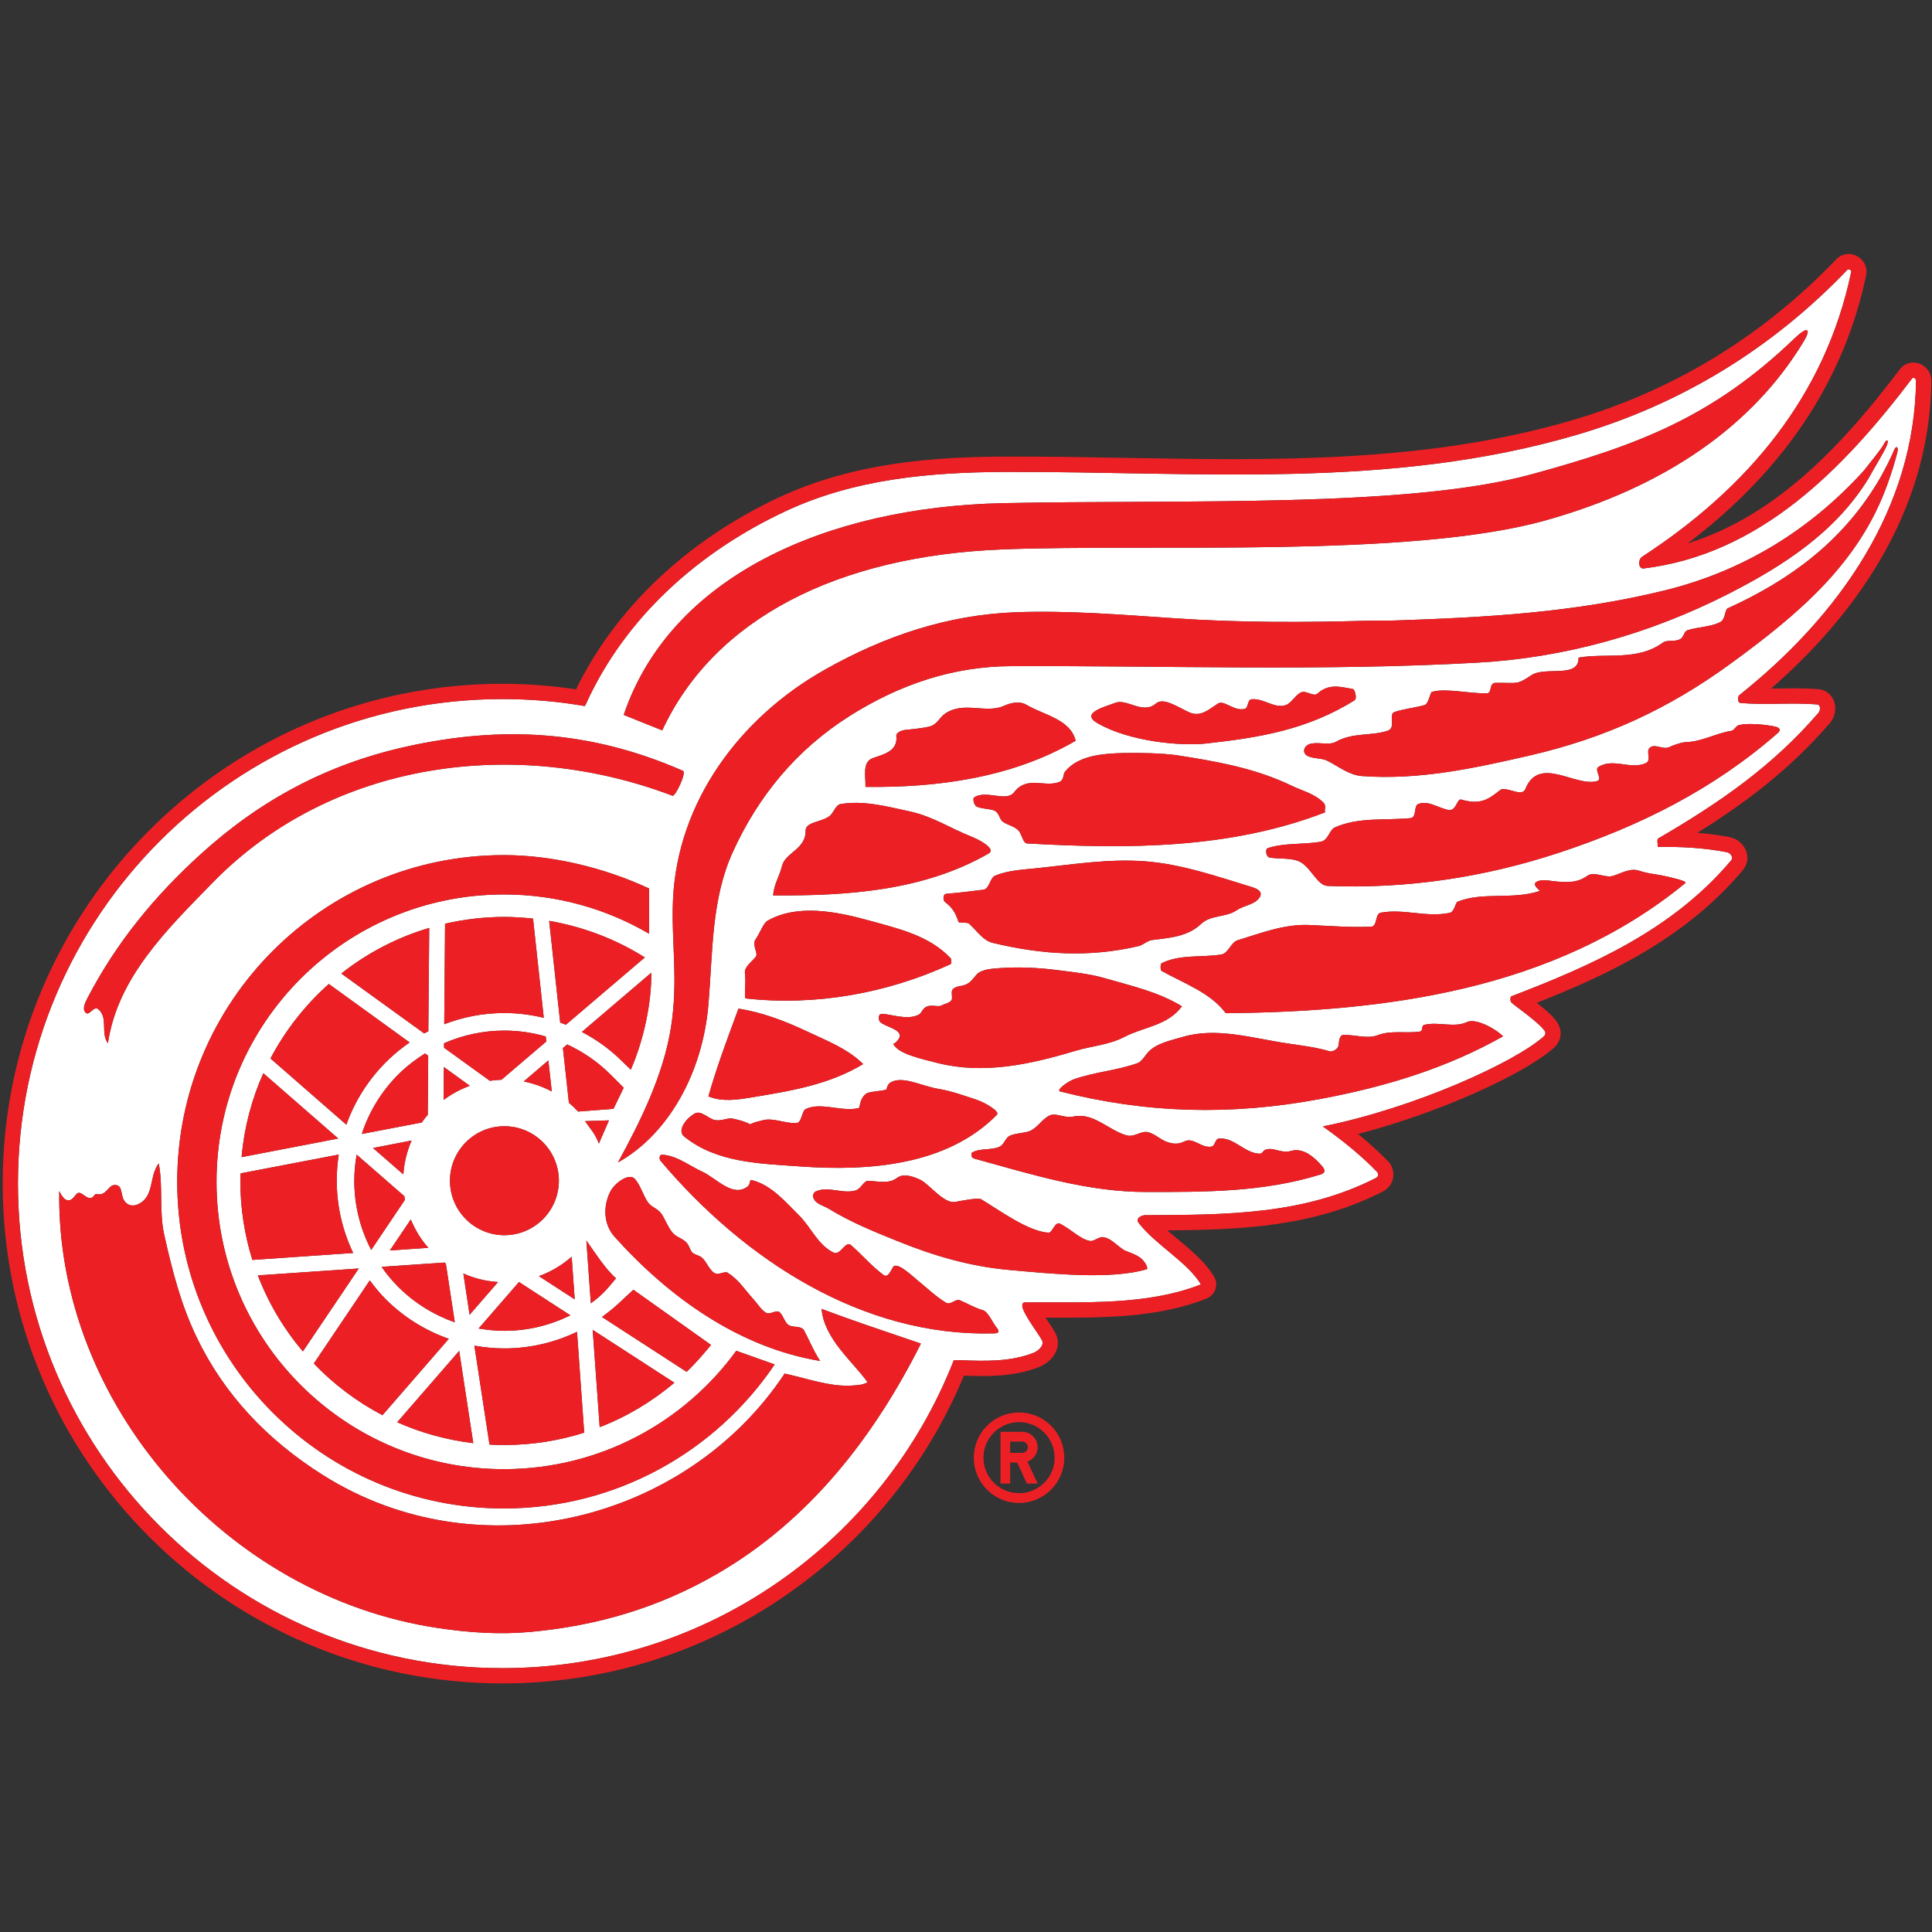 <?xml version="1.0" encoding="UTF-8" standalone="no"?>
<svg width="30px" height="30px" viewBox="0 0 30 30" version="1.1" xmlns="http://www.w3.org/2000/svg" xmlns:xlink="http://www.w3.org/1999/xlink">
    <rect x="0" y="0" width="30" height="30" fill="#333333" stroke="none"/>
    <!-- Generator: Sketch 40.3 (33839) - http://www.bohemiancoding.com/sketch -->
    <title>Artboard Copy</title>
    <desc>Created with Sketch.</desc>
    <defs></defs>
    <g id="Page-1" stroke="none" stroke-width="1" fill="none" fill-rule="evenodd">
        <g id="Artboard-Copy">
            <g id="redwings" transform="translate(0, 3.5)">
                <g id="Page-1">
                    <g id="Artboard">
                        <g id="Layer_1" transform="translate(0, 0.381)">
                            <path d="M27.6,7.506 C26.6,8.38 25.464,8.944 24.227,9.354 C23.049,9.745 21.834,9.925 20.614,9.876 C20.46,9.869 20.36,9.604 20.203,9.511 C20.074,9.434 19.885,9.461 19.718,9.436 C19.654,9.426 19.644,9.302 19.686,9.289 C19.946,9.204 20.224,9.236 20.504,9.191 C20.629,9.17 20.638,9.007 20.728,8.967 C21.095,8.804 21.505,8.861 21.902,8.823 C22.001,8.814 21.951,8.636 22.018,8.606 C22.165,8.541 22.318,8.656 22.479,8.694 C22.618,8.728 22.619,8.514 22.691,8.535 C22.975,8.615 23.094,8.549 23.297,8.385 C23.333,8.354 23.422,8.382 23.485,8.399 C23.549,8.415 23.652,8.454 23.686,8.37 C23.902,7.838 24.472,8.35 24.803,8.246 C24.889,8.22 24.752,8.073 24.818,8.03 C25.048,7.881 25.322,8.078 25.557,7.968 C25.646,7.926 25.56,7.793 25.61,7.738 C25.686,7.652 25.82,7.767 25.917,7.721 C25.99,7.686 26.111,7.647 26.167,7.644 C26.436,7.636 26.623,7.51 26.887,7.467 C26.929,7.46 26.956,7.389 26.999,7.379 C27.204,7.33 27.575,7.397 27.6,7.412 C27.63,7.43 27.661,7.452 27.6,7.506 L27.6,7.506 L27.6,7.506 Z M25.837,9.719 C25.966,9.749 26.208,9.8 26.168,9.833 C24.126,11.507 21.487,11.828 19.034,11.852 C18.794,11.531 18.39,11.393 18.037,11.195 C18.016,11.183 18.017,11.086 18.037,11.076 C18.325,10.934 18.646,10.99 18.961,10.941 C19.077,10.924 19.11,10.752 19.218,10.719 C19.584,10.607 19.94,10.467 20.326,10.482 C20.65,10.496 20.967,10.523 21.293,10.508 C21.39,10.503 21.349,10.308 21.44,10.291 C21.803,10.225 22.145,10.369 22.51,10.294 C22.584,10.28 22.601,10.134 22.632,10.121 C23.029,9.961 23.492,10.097 23.913,9.952 C23.869,9.913 23.804,9.856 23.849,9.82 C23.92,9.765 24.045,9.793 24.124,9.802 C24.291,9.819 24.481,9.84 24.644,9.721 C24.753,9.64 24.927,9.76 25.053,9.718 C25.188,9.674 25.314,9.595 25.451,9.639 C25.605,9.69 25.71,9.69 25.837,9.719 L25.837,9.719 L25.837,9.719 Z M20.506,13.183 C19.114,13.444 17.803,13.408 16.462,13.067 C16.394,13.048 16.578,12.913 16.675,12.878 C16.995,12.765 17.344,12.742 17.665,12.627 C17.733,12.602 17.786,12.499 17.837,12.448 C17.968,12.314 18.194,12.272 18.366,12.22 C18.891,12.064 19.444,12.241 20.003,12.323 C20.224,12.356 20.434,12.38 20.654,12.445 C20.681,12.453 20.775,12.417 20.784,12.353 C20.795,12.281 20.797,12.19 20.864,12.189 C21.041,12.185 21.234,12.255 21.395,12.193 C21.601,12.113 21.828,12.169 22.047,12.137 C22.105,12.129 22.061,12.046 22.119,12.032 C22.343,11.98 22.577,12.083 22.778,11.99 C22.931,11.918 23.272,12.128 23.338,12.212 C22.461,12.705 21.526,12.992 20.506,13.183 L20.506,13.183 L20.506,13.183 Z M20.503,14.357 C19.615,14.632 18.718,14.628 17.814,14.628 C16.893,14.631 16.031,14.358 15.126,14.109 C15.072,14.095 15.08,14.024 15.095,14.015 C15.222,13.944 15.383,13.984 15.517,13.927 C15.59,13.898 15.605,13.8 15.668,13.762 C15.751,13.711 15.938,13.717 16.017,13.669 C16.133,13.6 16.168,13.516 16.282,13.448 C16.389,13.384 16.519,13.489 16.672,13.456 C16.981,13.391 17.205,13.665 17.493,13.749 C17.609,13.782 17.711,13.681 17.812,13.697 C17.929,13.715 18.019,13.822 18.138,13.857 C18.232,13.885 18.3,13.888 18.396,13.841 C18.532,13.775 18.665,13.958 18.817,13.922 C18.868,13.911 18.867,13.803 18.928,13.798 C19.172,13.778 19.333,14.037 19.572,14.033 C19.597,14.032 19.617,13.985 19.646,13.973 C19.773,13.924 19.891,14.036 20.045,13.991 C20.233,13.935 20.406,14.083 20.53,14.228 C20.588,14.294 20.574,14.336 20.503,14.357 L20.503,14.357 L20.503,14.357 Z M17.705,15.649 C17.79,15.713 17.834,15.819 17.805,15.828 C17.25,15.992 16.338,15.899 15.663,15.838 C15.063,15.784 14.496,15.618 13.945,15.394 C13.576,15.245 13.22,15.103 12.872,14.89 C12.779,14.833 12.637,14.812 12.623,14.684 C12.621,14.67 12.65,14.628 12.655,14.625 C12.858,14.524 13.086,14.669 13.292,14.602 C13.365,14.579 13.416,14.455 13.476,14.455 C13.626,14.457 13.79,14.512 13.928,14.41 C14.03,14.333 14.179,14.387 14.285,14.436 C14.428,14.502 14.657,14.818 14.836,14.782 C14.886,14.772 15.184,14.712 15.235,14.741 C15.515,14.909 15.967,15.242 16.28,15.26 C16.342,15.264 16.382,15.08 16.46,15.12 C16.65,15.22 16.773,15.361 16.928,15.389 C16.979,15.399 17.07,15.32 17.129,15.329 C17.243,15.345 17.31,15.43 17.436,15.519 C17.49,15.557 17.618,15.582 17.705,15.649 L17.705,15.649 L17.705,15.649 Z M15.411,16.824 C13.402,16.871 11.572,15.701 10.255,14.142 C10.235,14.12 10.234,14.046 10.283,14.049 C10.514,14.065 10.695,14.216 10.901,14.311 C11.125,14.413 11.379,14.722 11.61,14.542 C11.658,14.504 11.629,14.431 11.68,14.445 C11.982,14.524 12.192,14.778 12.412,14.996 C12.6,15.185 12.698,15.449 12.943,15.569 C13.05,15.62 13.13,15.379 13.213,15.452 C13.397,15.612 13.524,15.771 13.72,15.917 C13.802,15.979 13.85,15.793 13.883,15.778 C13.97,15.739 14.168,15.937 14.268,16.017 C14.394,16.117 14.529,16.251 14.687,16.346 C14.765,16.392 14.833,16.28 14.906,16.31 C15.023,16.358 15.135,16.429 15.263,16.464 C15.342,16.486 15.412,16.655 15.474,16.732 C15.553,16.828 15.458,16.823 15.411,16.824 L15.411,16.824 L15.411,16.824 Z M11.137,20.557 C10.223,21.086 9.271,21.364 8.239,21.459 C7.756,21.503 7.286,21.471 6.808,21.4 C3.505,20.912 0.871,17.914 0.92,14.615 C0.92,14.608 0.97,14.73 1.032,14.752 C1.107,14.777 1.137,14.716 1.186,14.662 C1.255,14.584 1.332,14.75 1.423,14.718 C1.451,14.707 1.476,14.655 1.493,14.66 C1.671,14.702 1.673,14.489 1.815,14.523 C1.901,14.544 1.876,14.676 1.926,14.758 C1.977,14.842 2.065,14.853 2.138,14.821 C2.404,14.704 2.309,14.388 2.465,14.184 C2.535,14.552 2.468,14.919 2.55,15.293 C2.675,15.85 2.806,16.364 3.047,16.87 C3.475,17.769 4.145,18.475 5.013,19.023 C7.437,20.553 10.664,19.74 12.184,17.448 C12.404,17.493 12.678,17.584 12.939,17.62 C13.081,17.641 13.224,17.641 13.366,17.62 C13.394,17.616 13.477,17.59 13.469,17.579 C13.252,17.271 12.795,16.909 12.758,16.444 C13.206,16.613 13.752,16.796 14.3,16.982 C13.576,18.422 12.577,19.722 11.137,20.557 L11.137,20.557 L11.137,20.557 Z M1.363,11.608 C1.81,10.753 2.396,10.037 3.115,9.384 C4.04,8.543 5.076,7.987 6.307,7.713 C7.786,7.385 9.161,7.455 10.604,8.088 C10.666,8.114 10.486,8.492 10.442,8.475 C8.008,7.55 5.149,7.931 3.304,9.823 C2.6,10.544 1.824,11.298 1.676,12.319 C1.556,12.158 1.687,11.924 1.525,11.789 C1.453,11.731 1.387,11.905 1.328,11.842 C1.27,11.783 1.328,11.676 1.363,11.608 L1.363,11.608 L1.363,11.608 Z M15.573,3.932 C18.383,3.873 21.858,4.011 23.783,3.484 C25.432,3.033 26.592,2.597 27.867,1.372 C28.065,1.181 28.132,1.216 28.007,1.422 C27.221,2.725 25.863,3.679 23.993,4.201 C21.89,4.789 17.875,4.56 15.573,4.65 C13.004,4.75 11.09,5.726 10.283,7.46 L9.685,7.22 C10.409,5.078 12.821,3.991 15.573,3.932 L15.573,3.932 L15.573,3.932 Z M9.542,15.322 C9.37,15.13 9.363,14.847 9.476,14.623 C9.545,14.487 9.769,14.325 9.859,14.426 C9.948,14.526 9.991,14.693 10.064,14.792 C10.123,14.871 10.212,14.881 10.273,14.97 C10.334,15.061 10.393,15.225 10.473,15.289 C10.531,15.337 10.61,15.358 10.663,15.418 C10.705,15.463 10.713,15.531 10.751,15.569 C10.79,15.606 10.858,15.61 10.901,15.649 C10.976,15.714 11.028,15.873 11.12,15.898 C11.171,15.911 11.255,15.857 11.297,15.881 C11.376,15.929 11.442,15.992 11.505,16.063 C11.57,16.138 11.633,16.22 11.7,16.294 C11.761,16.361 11.82,16.459 11.897,16.505 C11.952,16.537 12.058,16.455 12.102,16.492 C12.16,16.538 12.187,16.659 12.246,16.694 C12.326,16.742 12.442,16.698 12.487,16.78 C12.544,16.882 12.642,17.118 12.736,17.252 C11.481,17.046 10.386,16.264 9.542,15.322 L9.542,15.322 L9.542,15.322 Z M7.824,10.008 C5.36,10.008 3.362,12.005 3.362,14.47 C3.362,16.934 5.36,18.932 7.824,18.932 C9.307,18.932 10.622,18.208 11.433,17.094 L12.029,17.306 C11.118,18.655 9.575,19.542 7.824,19.542 C5.022,19.542 2.752,17.271 2.752,14.47 C2.752,11.669 5.022,9.397 7.824,9.397 C8.563,9.397 9.37,9.586 10.079,9.915 L10.079,10.618 C9.417,10.23 8.647,10.008 7.824,10.008 L7.824,10.008 L7.824,10.008 Z M9.674,12.612 C9.483,12.42 9.268,12.264 9.035,12.143 L10.113,11.223 C10.119,11.693 9.995,12.271 9.795,12.729 L9.674,12.612 L9.674,12.612 L9.674,12.612 Z M7.832,17.057 C8.229,17.057 8.613,16.966 8.96,16.799 L9.071,18.365 C8.681,18.489 8.264,18.557 7.832,18.557 C7.755,18.557 7.677,18.554 7.601,18.551 L7.366,17.014 C7.519,17.041 7.674,17.057 7.832,17.057 L7.832,17.057 L7.832,17.057 Z M7.292,16.535 L7.195,15.894 C7.361,15.968 7.543,16.015 7.734,16.026 L7.292,16.535 L7.292,16.535 L7.292,16.535 Z M7.13,17.096 L7.349,18.528 C6.933,18.478 6.536,18.368 6.168,18.203 L7.13,17.096 L7.13,17.096 L7.13,17.096 Z M5.742,16.001 C5.818,16.103 5.899,16.203 5.991,16.295 C6.272,16.575 6.605,16.78 6.969,16.908 L5.939,18.094 C5.54,17.885 5.181,17.613 4.873,17.292 L5.742,16.001 L5.742,16.001 L5.742,16.001 Z M5.571,15.816 L4.703,17.104 C4.408,16.756 4.17,16.358 4.004,15.923 L5.571,15.816 L5.571,15.816 L5.571,15.816 Z M5.26,14.047 C5.24,14.179 5.229,14.314 5.229,14.453 C5.229,14.849 5.319,15.229 5.484,15.575 L3.919,15.683 C3.798,15.297 3.732,14.884 3.732,14.457 C3.732,14.418 3.734,14.378 3.736,14.339 L5.26,14.047 L5.26,14.047 L5.26,14.047 Z M5.252,13.798 L3.751,14.087 C3.792,13.626 3.908,13.188 4.089,12.784 L5.252,13.798 L5.252,13.798 L5.252,13.798 Z M6.361,12.306 C5.912,12.614 5.564,13.06 5.378,13.583 L4.2,12.555 C4.431,12.116 4.739,11.725 5.106,11.398 L6.361,12.306 L6.361,12.306 L6.361,12.306 Z M6.651,12.133 C6.63,12.144 6.608,12.154 6.587,12.166 L5.3,11.236 C5.701,10.919 6.162,10.676 6.665,10.528 L6.651,12.133 L6.651,12.133 L6.651,12.133 Z M6.278,14.693 C6.28,14.712 6.285,14.731 6.288,14.749 L5.764,15.528 C5.593,15.199 5.501,14.834 5.501,14.453 C5.501,14.315 5.515,14.181 5.538,14.048 L6.278,14.693 L6.278,14.693 L6.278,14.693 Z M6.642,13.43 C6.608,13.468 6.578,13.508 6.549,13.549 L5.618,13.727 C5.73,13.383 5.921,13.068 6.184,12.804 C6.311,12.678 6.451,12.57 6.599,12.477 L6.649,12.512 L6.642,13.43 L6.642,13.43 L6.642,13.43 Z M6.263,14.355 L5.792,13.945 L6.391,13.829 C6.321,13.992 6.276,14.169 6.263,14.355 L6.263,14.355 L6.263,14.355 Z M6.651,15.495 L6.054,15.536 L6.379,15.055 C6.445,15.216 6.536,15.365 6.651,15.495 L6.651,15.495 L6.651,15.495 Z M6.9,15.724 C6.907,15.729 6.915,15.734 6.923,15.739 L7.062,16.652 C6.736,16.537 6.436,16.353 6.184,16.101 C6.088,16.005 6.002,15.901 5.925,15.79 L6.9,15.724 L6.9,15.724 L6.9,15.724 Z M7.295,12.979 C7.148,13.033 7.011,13.107 6.888,13.199 L6.893,12.688 L7.295,12.979 L7.295,12.979 L7.295,12.979 Z M8.568,13.067 C8.433,12.996 8.287,12.942 8.132,12.912 L8.515,12.585 L8.568,13.067 L8.568,13.067 L8.568,13.067 Z M8.527,10.418 C9.065,10.511 9.568,10.706 10.013,10.986 L8.787,12.031 C8.758,12.019 8.729,12.009 8.699,11.999 L8.527,10.418 L8.527,10.418 L8.527,10.418 Z M8.368,15.935 C8.557,15.867 8.729,15.763 8.877,15.633 L8.924,16.295 L8.368,15.935 L8.368,15.935 L8.368,15.935 Z M7.832,15.299 C7.366,15.299 6.987,14.92 6.987,14.453 C6.987,13.987 7.365,13.607 7.832,13.607 C8.299,13.607 8.678,13.987 8.678,14.453 C8.678,14.92 8.299,15.299 7.832,15.299 L7.832,15.299 L7.832,15.299 Z M8.059,16.026 L8.856,16.543 C8.548,16.696 8.2,16.784 7.832,16.784 C7.697,16.784 7.563,16.77 7.432,16.748 L8.059,16.026 L8.059,16.026 L8.059,16.026 Z M6.898,12.023 L6.911,10.462 C7.208,10.395 7.516,10.357 7.832,10.357 C7.983,10.357 8.132,10.368 8.277,10.383 L8.444,11.924 C8.246,11.876 8.042,11.849 7.832,11.849 C7.503,11.849 7.189,11.911 6.898,12.023 L6.898,12.023 L6.898,12.023 Z M7.832,12.122 C8.053,12.122 8.269,12.154 8.475,12.213 L8.483,12.291 L7.787,12.885 C7.726,12.887 7.666,12.893 7.606,12.901 L6.895,12.388 L6.895,12.318 C7.187,12.191 7.504,12.122 7.832,12.122 L7.832,12.122 L7.832,12.122 Z M8.977,13.379 C8.932,13.33 8.884,13.285 8.834,13.243 L8.741,12.393 L8.807,12.337 C9.054,12.451 9.282,12.607 9.48,12.804 L9.685,13.009 L9.526,13.337 L8.977,13.379 L8.977,13.379 L8.977,13.379 Z M9.084,13.528 L9.456,13.516 L9.299,13.877 C9.25,13.736 9.168,13.648 9.084,13.528 L9.084,13.528 L9.084,13.528 Z M9.174,16.356 L9.105,15.382 C9.237,15.567 9.406,15.833 9.565,15.968 C9.431,16.132 9.349,16.232 9.174,16.356 L9.174,16.356 L9.174,16.356 Z M10.472,17.59 C10.128,17.879 9.739,18.116 9.312,18.28 L9.203,16.769 L10.472,17.59 L10.472,17.59 L10.472,17.59 Z M9.347,16.569 C9.462,16.486 9.572,16.396 9.674,16.295 L9.835,16.146 L11.041,17.003 C10.941,17.123 10.824,17.265 10.662,17.421 L9.347,16.569 L9.347,16.569 L9.347,16.569 Z M25.841,5.289 C27.08,4.986 28.118,4.338 28.945,3.424 C29.005,3.344 29.212,3.096 29.252,3.016 C29.291,2.936 29.332,2.936 29.302,3.026 C29.272,3.115 29.068,3.443 29.017,3.543 C28.502,4.388 27.681,4.91 26.842,5.339 C25.616,5.963 24.3,6.333 22.942,6.409 C20.523,6.544 18.115,6.453 15.698,6.463 C14.813,6.466 13.979,6.74 13.194,7.236 C12.361,7.763 11.771,8.487 11.378,9.351 C11.045,10.082 11.069,10.897 11.001,11.709 C10.912,12.785 10.373,13.736 9.596,14.169 C9.94,13.541 10.3,12.817 10.418,12.077 C10.537,11.333 10.421,10.745 10.451,10.088 C10.519,8.574 11.481,7.268 12.801,6.522 C13.736,5.993 14.718,5.665 15.771,5.626 C16.597,5.596 17.418,5.665 18.245,5.72 C19.254,5.789 20.255,5.785 21.257,5.757 C21.376,5.754 21.534,5.758 21.654,5.754 C23.062,5.707 24.438,5.633 25.841,5.289 L25.841,5.289 L25.841,5.289 Z M17.32,7.032 C17.499,6.963 17.747,7.219 17.95,7.043 C18.066,6.941 18.293,7.102 18.464,7.179 C18.642,7.259 18.765,7.139 18.912,7.044 C19.008,6.982 19.158,7.167 19.327,7.127 C19.385,7.113 19.371,6.985 19.429,6.978 C19.627,6.954 19.801,7.141 19.982,7.061 C20.046,7.032 20.117,6.919 20.188,6.877 C20.275,6.824 20.393,6.946 20.456,6.89 C20.643,6.721 20.831,6.791 21.004,6.817 C21.041,6.823 21.076,6.967 21.033,6.994 C20.301,7.448 19.574,7.57 18.738,7.663 C18.335,7.709 17.532,7.633 17.041,7.348 C16.763,7.188 17.17,7.091 17.32,7.032 L17.32,7.032 L17.32,7.032 Z M17.672,10.812 C16.899,10.991 16.17,10.941 15.416,10.76 C15.26,10.723 15.171,10.57 15.046,10.461 C15.019,10.438 14.889,10.451 14.884,10.436 C14.832,10.282 14.792,10.219 14.668,10.119 C14.648,10.104 14.633,10.003 14.695,9.998 C14.888,9.982 15.077,9.959 15.267,9.935 C15.365,9.923 15.37,9.751 15.454,9.715 C15.652,9.634 15.876,9.624 16.094,9.601 C16.66,9.542 17.212,9.451 17.779,9.493 C18.349,9.537 18.878,9.722 19.427,9.89 C19.497,9.91 19.621,9.955 19.56,10.052 C19.485,10.17 19.325,10.171 19.201,10.255 C19.036,10.366 18.8,10.324 18.651,10.465 C18.441,10.666 18.159,10.681 17.888,10.716 C17.814,10.726 17.754,10.793 17.672,10.812 L17.672,10.812 L17.672,10.812 Z M14.566,12.627 C14.311,12.562 13.929,12.48 13.87,12.323 C13.904,12.333 13.97,12.238 13.973,12.211 C13.981,12.092 13.746,12.067 13.664,11.986 C13.643,11.966 13.627,11.863 13.692,11.862 C13.817,11.859 14.083,11.969 14.265,11.875 C14.315,11.851 14.318,11.779 14.393,11.748 C14.468,11.717 14.569,11.759 14.617,11.733 C14.664,11.706 14.739,11.698 14.774,11.65 C14.8,11.615 14.758,11.516 14.796,11.479 C14.858,11.417 14.944,11.446 15.039,11.385 C15.099,11.347 15.155,11.247 15.203,11.219 C15.295,11.166 15.416,11.159 15.521,11.152 C15.817,11.131 16.114,11.144 16.415,11.182 C16.671,11.215 16.918,11.239 17.17,11.312 C17.582,11.432 17.987,11.521 18.353,11.745 C18.13,12.046 17.765,12.062 17.461,12.219 C17.215,12.347 16.951,12.36 16.695,12.437 C15.994,12.649 15.271,12.803 14.566,12.627 L14.566,12.627 L14.566,12.627 Z M11.105,13.512 C11.214,13.53 11.3,13.469 11.389,13.491 C11.509,13.52 11.559,13.531 11.651,13.578 C11.71,13.541 11.8,13.528 11.831,13.518 C11.999,13.465 12.192,13.57 12.368,13.557 C12.454,13.55 12.448,13.368 12.514,13.338 C12.756,13.228 13.075,13.389 13.332,13.325 C13.361,13.317 13.339,13.183 13.452,13.1 C13.498,13.066 13.7,13.063 13.765,13.037 C13.772,13.011 13.78,12.951 13.839,12.921 C14.033,12.824 14.309,12.985 14.583,13.029 C14.775,13.061 14.965,13.13 15.156,13.193 C15.305,13.242 15.529,13.379 15.48,13.429 C14.708,14.214 13.499,14.308 12.436,14.232 C11.811,14.187 11.131,14.179 10.624,13.767 C10.507,13.674 10.656,13.48 10.791,13.408 C10.889,13.356 11.003,13.494 11.105,13.512 L11.105,13.512 L11.105,13.512 Z M12.543,12.14 C12.846,12.283 13.166,12.406 13.403,12.642 C12.874,12.961 12.286,13.058 11.679,13.158 C11.457,13.195 11.224,13.233 11,13.144 C11.131,12.68 11.301,12.232 11.467,11.781 C11.846,11.841 12.195,11.976 12.543,12.14 L12.543,12.14 L12.543,12.14 Z M13.553,7.891 C13.727,7.83 13.945,7.782 13.918,7.547 C13.912,7.493 14.003,7.46 14.051,7.454 C14.183,7.437 14.312,7.432 14.442,7.398 C14.546,7.371 14.589,7.263 14.669,7.205 C14.951,7.001 15.303,7.201 15.577,7.084 C15.702,7.029 15.83,6.999 15.94,7.064 C16.215,7.225 16.62,7.287 16.703,7.621 C15.722,8.194 14.558,8.352 13.439,8.338 C13.444,8.173 13.385,7.951 13.553,7.891 L13.553,7.891 L13.553,7.891 Z M14.124,8.718 C14.484,8.795 14.76,8.982 15.082,9.109 C15.207,9.157 15.473,9.301 15.352,9.372 C14.334,9.956 13.153,10.03 12.005,10.023 C12.017,9.849 12.104,9.727 12.143,9.565 C12.194,9.358 12.514,9.306 12.509,9.019 C12.508,8.861 12.819,8.892 12.917,8.753 C12.956,8.698 12.995,8.614 13.048,8.605 C13.412,8.544 13.757,8.639 14.124,8.718 L14.124,8.718 L14.124,8.718 Z M11.729,10.712 C11.803,10.603 11.854,10.453 11.917,10.417 C12.38,10.152 12.988,10.271 13.511,10.417 C13.963,10.542 14.429,10.648 14.76,10.997 C14.778,11.016 14.776,11.084 14.762,11.09 C13.761,11.549 12.662,11.741 11.58,11.623 C11.549,11.62 11.588,11.39 11.568,11.239 C11.553,11.135 11.654,11.074 11.736,10.976 C11.779,10.923 11.674,10.795 11.729,10.712 L11.729,10.712 L11.729,10.712 Z M20.577,8.732 C19.102,9.304 17.506,9.304 15.951,9.216 C15.886,9.213 15.872,9.091 15.827,9.031 C15.77,8.951 15.642,8.93 15.573,8.88 C15.518,8.838 15.524,8.769 15.464,8.72 C15.408,8.674 15.258,8.685 15.167,8.645 C15.133,8.631 15.09,8.521 15.133,8.496 C15.327,8.383 15.625,8.579 15.748,8.42 C15.952,8.157 16.213,8.352 16.45,8.261 C16.522,8.233 16.506,8.139 16.539,8.099 C16.742,7.851 17.118,7.82 17.442,7.812 C17.709,7.806 18.027,7.815 18.261,7.844 C18.912,7.946 19.488,8.046 20.064,8.323 C20.224,8.401 20.407,8.44 20.548,8.58 C20.606,8.637 20.556,8.686 20.577,8.732 L20.577,8.732 L20.577,8.732 Z M29.461,3.145 C29.421,3.305 29.374,3.451 29.314,3.621 C28.875,4.865 27.916,5.663 26.877,6.421 C25.903,7.132 24.922,7.579 23.763,7.848 C22.882,8.051 22.036,8.234 21.152,8.17 C20.948,8.156 20.791,8.022 20.602,7.928 C20.52,7.889 20.382,7.901 20.299,7.855 C20.208,7.802 20.251,7.685 20.363,7.665 C20.495,7.641 20.643,7.695 20.745,7.637 C21.003,7.491 21.286,7.55 21.542,7.468 C21.693,7.421 21.546,7.208 21.658,7.173 C21.804,7.126 21.964,7.11 22.116,7.069 C22.189,7.05 22.201,6.873 22.238,6.862 C22.447,6.801 22.807,6.89 23.087,6.885 C23.175,6.884 23.115,6.723 23.224,6.722 C23.574,6.718 23.543,6.761 23.779,6.604 C23.995,6.459 24.519,6.662 24.512,6.33 C24.954,6.256 25.427,6.387 25.825,6.095 C25.89,6.048 26.009,6.095 26.098,6.038 C26.149,6.005 26.146,5.922 26.209,5.903 C26.375,5.853 26.551,5.855 26.705,5.783 C26.796,5.741 26.781,5.586 26.828,5.565 C27.792,5.127 28.59,4.537 29.147,3.622 C29.257,3.443 29.378,3.194 29.409,3.115 C29.438,3.035 29.486,3.047 29.461,3.145 L29.461,3.145 L29.461,3.145 Z M28.215,7.057 C27.82,7.026 27.428,7.067 27.033,7.036 C26.97,7.032 26.986,6.931 27.006,6.915 C28.568,5.672 29.733,4.003 29.752,2.026 C29.752,2.001 29.711,1.971 29.692,1.995 C28.611,3.419 27.326,4.726 25.523,4.946 C25.438,4.957 25.433,4.808 25.499,4.765 C27.143,3.694 28.345,2.263 28.746,0.339 C28.751,0.317 28.709,0.285 28.687,0.308 C27.511,1.536 26.101,2.397 24.481,2.872 C21.563,3.728 18.585,3.438 15.627,3.447 C14.456,3.451 13.276,3.552 12.196,4.058 C10.861,4.683 9.716,5.692 9.1,7.047 L9.081,7.083 C8.666,7.01 8.239,6.974 7.803,6.974 C3.648,6.974 0.279,10.342 0.279,14.498 C0.279,18.653 3.648,22.022 7.803,22.022 C10.99,22.022 13.713,20.041 14.81,17.242 L14.916,17.24 C15.285,17.255 15.691,17.269 16.055,17.123 C16.099,17.105 16.226,17.022 16.179,16.93 C16.12,16.818 15.94,16.592 15.884,16.441 C15.871,16.409 15.863,16.343 15.915,16.342 C16.828,16.336 17.809,16.395 18.648,16.063 C18.436,15.713 17.949,15.454 17.682,15.109 C17.621,15.031 17.739,14.988 17.78,14.988 C19.054,14.984 20.242,14.983 21.365,14.411 C21.407,14.389 21.408,14.343 21.384,14.317 C21.135,14.058 20.828,13.813 20.541,13.61 C21.961,13.326 23.523,12.615 23.972,12.212 C24.02,12.169 23.989,12.127 23.964,12.099 C23.845,11.957 23.527,11.743 23.467,11.684 C23.447,11.664 23.453,11.597 23.465,11.591 C24.727,11.108 25.975,10.555 26.882,9.479 C26.923,9.429 26.866,9.362 26.816,9.352 C26.45,9.282 26.102,9.265 25.742,9.27 C25.742,9.223 25.727,9.152 25.748,9.139 C26.693,8.59 27.529,8.014 28.242,7.182 C28.263,7.157 28.278,7.062 28.215,7.057 L28.215,7.057 L28.215,7.057 Z" id="Shape" fill="#FFFFFF"></path>
                            <path d="M28.242,7.182 C27.529,8.014 26.692,8.59 25.748,9.139 C25.727,9.152 25.741,9.222 25.741,9.27 C26.102,9.265 26.45,9.282 26.816,9.352 C26.866,9.362 26.923,9.429 26.881,9.479 C25.974,10.555 24.727,11.107 23.464,11.591 C23.453,11.597 23.447,11.663 23.467,11.684 C23.526,11.743 23.845,11.957 23.964,12.099 C23.989,12.127 24.02,12.169 23.972,12.212 C23.523,12.615 21.96,13.326 20.54,13.61 C20.828,13.813 21.135,14.058 21.383,14.317 C21.408,14.343 21.407,14.389 21.365,14.411 C20.242,14.982 19.054,14.983 17.779,14.988 C17.739,14.988 17.621,15.031 17.681,15.109 C17.949,15.454 18.436,15.713 18.648,16.063 C17.809,16.394 16.827,16.336 15.915,16.342 C15.862,16.343 15.87,16.408 15.883,16.441 C15.939,16.592 16.12,16.818 16.179,16.93 C16.226,17.021 16.099,17.105 16.055,17.123 C15.691,17.269 15.284,17.255 14.916,17.24 L14.81,17.242 C13.712,20.041 10.989,22.022 7.802,22.022 C3.648,22.022 0.278,18.653 0.278,14.498 C0.278,10.342 3.648,6.974 7.802,6.974 C8.239,6.974 8.665,7.01 9.081,7.083 L9.1,7.047 C9.716,5.692 10.861,4.683 12.195,4.058 C13.275,3.552 14.456,3.45 15.627,3.447 C18.585,3.437 21.563,3.728 24.481,2.871 C26.101,2.397 27.511,1.535 28.686,0.308 C28.708,0.285 28.75,0.317 28.746,0.338 C28.345,2.263 27.142,3.694 25.498,4.764 C25.432,4.807 25.438,4.957 25.523,4.946 C27.325,4.726 28.611,3.419 29.692,1.994 C29.71,1.97 29.752,2.001 29.752,2.025 C29.733,4.003 28.568,5.671 27.006,6.915 C26.986,6.93 26.97,7.032 27.033,7.036 C27.427,7.067 27.82,7.026 28.214,7.057 C28.278,7.062 28.263,7.157 28.242,7.182 L28.242,7.182 L28.242,7.182 Z M28.234,6.82 C28.026,6.804 27.82,6.807 27.621,6.81 C27.581,6.811 27.54,6.811 27.501,6.811 C28.696,5.77 29.968,4.164 29.99,2.027 C29.991,1.911 29.911,1.802 29.796,1.763 C29.688,1.726 29.571,1.761 29.503,1.851 C28.659,2.964 27.62,4.119 26.206,4.557 C27.705,3.423 28.637,2.024 28.979,0.386 C29.002,0.271 28.942,0.152 28.834,0.095 C28.726,0.038 28.598,0.058 28.516,0.143 C27.367,1.342 25.987,2.183 24.415,2.644 C22.135,3.312 19.764,3.269 17.471,3.229 C16.867,3.218 16.242,3.207 15.626,3.209 C14.542,3.213 13.275,3.291 12.095,3.843 C10.669,4.51 9.556,5.566 8.945,6.823 C8.569,6.767 8.186,6.737 7.803,6.737 C3.523,6.737 0.042,10.218 0.042,14.498 C0.042,18.777 3.523,22.259 7.803,22.259 C9.393,22.259 10.923,21.781 12.224,20.875 C13.453,20.023 14.397,18.851 14.968,17.48 C15.323,17.493 15.751,17.501 16.143,17.342 C16.164,17.334 16.342,17.258 16.406,17.085 C16.438,16.998 16.432,16.903 16.389,16.82 C16.36,16.765 16.318,16.702 16.268,16.63 C16.258,16.614 16.246,16.597 16.234,16.58 L16.314,16.58 C17.131,16.581 17.975,16.584 18.735,16.283 C18.8,16.258 18.85,16.205 18.873,16.139 C18.895,16.073 18.887,15.999 18.85,15.94 C18.715,15.715 18.499,15.536 18.289,15.362 C18.233,15.315 18.178,15.269 18.125,15.224 C19.293,15.215 20.404,15.166 21.472,14.621 C21.558,14.577 21.617,14.5 21.632,14.406 C21.648,14.314 21.619,14.22 21.555,14.153 C21.421,14.014 21.264,13.871 21.088,13.727 C22.367,13.396 23.685,12.788 24.131,12.387 C24.24,12.289 24.287,12.114 24.145,11.947 C24.077,11.864 23.969,11.773 23.862,11.691 C25.015,11.236 26.184,10.675 27.062,9.631 C27.132,9.549 27.151,9.441 27.115,9.338 C27.076,9.228 26.976,9.142 26.86,9.119 C26.697,9.087 26.532,9.066 26.357,9.051 C27.067,8.609 27.786,8.08 28.422,7.337 C28.497,7.249 28.519,7.105 28.474,6.995 C28.433,6.896 28.341,6.829 28.234,6.82 L28.234,6.82 L28.234,6.82 Z" id="Shape" fill="#EC2024"></path>
                            <path d="M26.828,5.565 C26.781,5.586 26.796,5.741 26.705,5.783 C26.551,5.855 26.375,5.853 26.209,5.903 C26.146,5.922 26.149,6.005 26.098,6.038 C26.009,6.095 25.89,6.048 25.825,6.095 C25.427,6.387 24.954,6.256 24.513,6.33 C24.519,6.662 23.995,6.459 23.779,6.604 C23.543,6.761 23.574,6.718 23.224,6.722 C23.115,6.723 23.175,6.884 23.087,6.885 C22.808,6.89 22.447,6.801 22.238,6.862 C22.202,6.873 22.189,7.05 22.116,7.069 C21.964,7.11 21.804,7.126 21.659,7.173 C21.546,7.208 21.693,7.421 21.542,7.468 C21.286,7.55 21.003,7.491 20.745,7.637 C20.643,7.695 20.495,7.641 20.363,7.665 C20.251,7.685 20.208,7.802 20.299,7.855 C20.382,7.901 20.52,7.889 20.602,7.928 C20.791,8.022 20.948,8.156 21.152,8.17 C22.037,8.234 22.882,8.051 23.763,7.848 C24.922,7.579 25.903,7.132 26.877,6.421 C27.916,5.663 28.876,4.865 29.314,3.621 C29.374,3.451 29.422,3.305 29.461,3.145 C29.486,3.047 29.438,3.035 29.409,3.115 C29.378,3.194 29.257,3.443 29.148,3.622 C28.591,4.537 27.792,5.127 26.828,5.565" id="Shape" fill="#EC2024"></path>
                            <path d="M20.549,8.58 C20.408,8.44 20.224,8.401 20.064,8.323 C19.488,8.046 18.912,7.946 18.261,7.844 C18.027,7.815 17.709,7.806 17.442,7.812 C17.118,7.82 16.742,7.851 16.539,8.099 C16.506,8.14 16.523,8.234 16.45,8.261 C16.213,8.352 15.952,8.157 15.748,8.42 C15.626,8.579 15.327,8.383 15.133,8.496 C15.091,8.521 15.133,8.631 15.167,8.645 C15.258,8.686 15.408,8.674 15.464,8.72 C15.524,8.769 15.518,8.838 15.573,8.88 C15.642,8.93 15.77,8.951 15.827,9.031 C15.872,9.091 15.886,9.213 15.951,9.216 C17.506,9.304 19.102,9.304 20.577,8.733 C20.556,8.686 20.606,8.637 20.549,8.58" id="Shape" fill="#EC2024"></path>
                            <path d="M11.568,11.239 C11.588,11.39 11.549,11.62 11.58,11.623 C12.662,11.741 13.761,11.549 14.762,11.09 C14.776,11.084 14.778,11.016 14.76,10.997 C14.429,10.648 13.963,10.542 13.511,10.417 C12.988,10.271 12.38,10.152 11.917,10.417 C11.854,10.453 11.803,10.603 11.729,10.712 C11.674,10.795 11.779,10.923 11.735,10.976 C11.654,11.074 11.553,11.135 11.568,11.239" id="Shape" fill="#EC2024"></path>
                            <path d="M16.703,7.621 C16.62,7.287 16.215,7.225 15.94,7.064 C15.83,7 15.702,7.029 15.577,7.084 C15.303,7.201 14.951,7.001 14.669,7.205 C14.589,7.263 14.546,7.371 14.441,7.398 C14.312,7.432 14.183,7.437 14.051,7.454 C14.003,7.46 13.912,7.493 13.918,7.547 C13.945,7.782 13.726,7.83 13.553,7.891 C13.385,7.951 13.444,8.173 13.439,8.338 C14.558,8.352 15.722,8.194 16.703,7.621" id="Shape" fill="#EC2024"></path>
                            <path d="M13.048,8.605 C12.995,8.614 12.956,8.698 12.917,8.753 C12.819,8.892 12.508,8.861 12.51,9.019 C12.515,9.306 12.194,9.358 12.143,9.565 C12.104,9.728 12.017,9.849 12.005,10.023 C13.153,10.03 14.334,9.956 15.352,9.372 C15.473,9.301 15.207,9.158 15.082,9.109 C14.76,8.983 14.484,8.796 14.124,8.718 C13.757,8.639 13.412,8.544 13.048,8.605" id="Shape" fill="#EC2024"></path>
                            <path d="M11,13.144 C11.224,13.233 11.457,13.195 11.679,13.158 C12.286,13.058 12.874,12.961 13.403,12.642 C13.166,12.406 12.846,12.283 12.543,12.14 C12.195,11.976 11.846,11.841 11.467,11.781 C11.301,12.232 11.131,12.68 11,13.144" id="Shape" fill="#EC2024"></path>
                            <path d="M10.791,13.408 C10.656,13.48 10.507,13.674 10.624,13.767 C11.131,14.179 11.811,14.187 12.436,14.232 C13.499,14.308 14.708,14.214 15.48,13.429 C15.529,13.379 15.305,13.242 15.156,13.193 C14.965,13.13 14.775,13.061 14.583,13.029 C14.309,12.985 14.033,12.824 13.839,12.921 C13.78,12.951 13.772,13.011 13.765,13.037 C13.7,13.062 13.498,13.066 13.452,13.1 C13.339,13.183 13.361,13.317 13.332,13.325 C13.075,13.389 12.756,13.228 12.514,13.338 C12.448,13.368 12.454,13.55 12.368,13.557 C12.192,13.57 11.999,13.465 11.831,13.518 C11.8,13.528 11.71,13.541 11.651,13.578 C11.559,13.531 11.509,13.52 11.389,13.491 C11.3,13.469 11.214,13.53 11.105,13.512 C11.003,13.494 10.889,13.356 10.791,13.408" id="Shape" fill="#EC2024"></path>
                            <path d="M17.461,12.22 C17.765,12.062 18.131,12.047 18.353,11.745 C17.987,11.522 17.583,11.432 17.17,11.313 C16.918,11.239 16.671,11.215 16.415,11.183 C16.115,11.144 15.817,11.131 15.521,11.152 C15.417,11.16 15.295,11.166 15.204,11.219 C15.155,11.247 15.099,11.347 15.039,11.385 C14.945,11.446 14.858,11.417 14.796,11.479 C14.759,11.516 14.8,11.615 14.774,11.651 C14.739,11.698 14.664,11.707 14.618,11.733 C14.569,11.759 14.468,11.717 14.393,11.748 C14.318,11.779 14.315,11.851 14.266,11.875 C14.083,11.969 13.818,11.86 13.692,11.863 C13.627,11.864 13.644,11.966 13.665,11.986 C13.746,12.067 13.981,12.092 13.973,12.211 C13.971,12.238 13.904,12.333 13.87,12.323 C13.929,12.48 14.311,12.563 14.566,12.627 C15.271,12.804 15.995,12.649 16.696,12.437 C16.951,12.36 17.215,12.347 17.461,12.22" id="Shape" fill="#EC2024"></path>
                            <path d="M19.201,10.255 C19.325,10.171 19.485,10.17 19.56,10.052 C19.621,9.955 19.497,9.91 19.426,9.889 C18.878,9.721 18.348,9.537 17.779,9.493 C17.212,9.451 16.66,9.542 16.094,9.601 C15.876,9.623 15.652,9.634 15.454,9.715 C15.369,9.751 15.365,9.923 15.267,9.935 C15.076,9.959 14.888,9.982 14.695,9.998 C14.633,10.003 14.648,10.104 14.668,10.119 C14.792,10.219 14.832,10.282 14.884,10.436 C14.888,10.451 15.019,10.437 15.046,10.461 C15.171,10.569 15.259,10.722 15.416,10.76 C16.17,10.941 16.899,10.991 17.671,10.812 C17.754,10.793 17.814,10.726 17.888,10.716 C18.158,10.681 18.441,10.666 18.651,10.465 C18.8,10.324 19.036,10.366 19.201,10.255" id="Shape" fill="#EC2024"></path>
                            <path d="M18.738,7.663 C19.574,7.57 20.301,7.448 21.033,6.994 C21.076,6.966 21.041,6.823 21.004,6.817 C20.831,6.791 20.643,6.721 20.456,6.89 C20.393,6.946 20.275,6.824 20.188,6.877 C20.117,6.919 20.046,7.032 19.982,7.061 C19.801,7.14 19.627,6.954 19.429,6.978 C19.371,6.985 19.385,7.113 19.327,7.127 C19.158,7.167 19.008,6.982 18.912,7.044 C18.765,7.139 18.642,7.259 18.464,7.179 C18.293,7.102 18.066,6.941 17.95,7.043 C17.747,7.219 17.499,6.963 17.32,7.032 C17.17,7.091 16.763,7.188 17.041,7.348 C17.532,7.633 18.335,7.709 18.738,7.663" id="Shape" fill="#EC2024"></path>
                            <path d="M21.257,5.757 C20.255,5.785 19.254,5.789 18.245,5.72 C17.417,5.664 16.597,5.596 15.771,5.626 C14.718,5.665 13.736,5.993 12.801,6.522 C11.481,7.268 10.519,8.573 10.45,10.088 C10.42,10.745 10.537,11.333 10.418,12.077 C10.3,12.817 9.939,13.541 9.596,14.169 C10.373,13.736 10.912,12.785 11.001,11.709 C11.069,10.897 11.045,10.082 11.378,9.351 C11.771,8.487 12.361,7.763 13.194,7.236 C13.978,6.74 14.813,6.466 15.698,6.463 C18.115,6.453 20.523,6.544 22.942,6.408 C24.3,6.333 25.616,5.963 26.842,5.339 C27.68,4.91 28.501,4.388 29.017,3.543 C29.068,3.443 29.272,3.115 29.302,3.026 C29.332,2.936 29.291,2.936 29.252,3.016 C29.212,3.096 29.005,3.344 28.945,3.424 C28.117,4.338 27.08,4.986 25.84,5.289 C24.438,5.633 23.062,5.707 21.653,5.754 C21.534,5.758 21.376,5.754 21.257,5.757" id="Shape" fill="#EC2024"></path>
                            <path d="M11.041,17.003 L9.835,16.146 L9.674,16.295 C9.572,16.396 9.462,16.486 9.347,16.569 L10.662,17.421 C10.824,17.265 10.941,17.123 11.041,17.003" id="Shape" fill="#EC2024"></path>
                            <path d="M9.312,18.28 C9.739,18.116 10.128,17.879 10.472,17.59 L9.204,16.769 L9.312,18.28" id="Shape" fill="#EC2024"></path>
                            <path d="M9.105,15.382 L9.175,16.356 C9.349,16.232 9.431,16.132 9.566,15.968 C9.406,15.833 9.237,15.567 9.105,15.382" id="Shape" fill="#EC2024"></path>
                            <path d="M9.084,13.528 C9.168,13.648 9.25,13.736 9.299,13.877 L9.456,13.516 L9.084,13.528" id="Shape" fill="#EC2024"></path>
                            <path d="M9.685,13.009 L9.48,12.804 C9.282,12.607 9.054,12.451 8.807,12.337 L8.741,12.393 L8.834,13.243 C8.884,13.285 8.932,13.33 8.977,13.379 L9.526,13.337 L9.685,13.009" id="Shape" fill="#EC2024"></path>
                            <path d="M6.895,12.388 L7.606,12.902 C7.666,12.894 7.726,12.887 7.787,12.885 L8.483,12.291 L8.475,12.214 C8.269,12.154 8.053,12.122 7.832,12.122 C7.504,12.122 7.187,12.191 6.895,12.319 L6.895,12.388" id="Shape" fill="#EC2024"></path>
                            <path d="M8.444,11.924 L8.277,10.383 C8.132,10.368 7.983,10.357 7.832,10.357 C7.516,10.357 7.208,10.395 6.911,10.462 L6.898,12.023 C7.189,11.911 7.503,11.849 7.832,11.849 C8.042,11.849 8.246,11.876 8.444,11.924" id="Shape" fill="#EC2024"></path>
                            <path d="M7.832,16.784 C8.2,16.784 8.548,16.696 8.856,16.543 L8.059,16.026 L7.432,16.748 C7.563,16.77 7.697,16.784 7.832,16.784" id="Shape" fill="#EC2024"></path>
                            <path d="M8.678,14.453 C8.678,13.987 8.299,13.607 7.832,13.607 C7.366,13.607 6.987,13.986 6.987,14.453 C6.987,14.92 7.366,15.299 7.832,15.299 C8.299,15.299 8.678,14.92 8.678,14.453" id="Shape" fill="#EC2024"></path>
                            <path d="M8.877,15.633 C8.729,15.763 8.557,15.867 8.368,15.935 L8.924,16.295 L8.877,15.633" id="Shape" fill="#EC2024"></path>
                            <path d="M10.013,10.986 C9.568,10.706 9.065,10.511 8.528,10.418 L8.699,11.999 C8.729,12.009 8.758,12.019 8.787,12.031 L10.013,10.986" id="Shape" fill="#EC2024"></path>
                            <path d="M8.132,12.912 C8.287,12.942 8.433,12.996 8.568,13.067 L8.515,12.585 L8.132,12.912" id="Shape" fill="#EC2024"></path>
                            <path d="M6.888,13.199 C7.011,13.107 7.148,13.033 7.295,12.979 L6.893,12.688 L6.888,13.199" id="Shape" fill="#EC2024"></path>
                            <path d="M6.184,16.102 C6.436,16.353 6.736,16.537 7.062,16.652 L6.923,15.74 C6.916,15.734 6.907,15.729 6.9,15.724 L5.925,15.791 C6.002,15.901 6.088,16.005 6.184,16.102" id="Shape" fill="#EC2024"></path>
                            <path d="M6.651,15.495 C6.536,15.365 6.445,15.216 6.379,15.055 L6.054,15.536 L6.651,15.495" id="Shape" fill="#EC2024"></path>
                            <path d="M6.263,14.355 C6.276,14.169 6.321,13.992 6.391,13.829 L5.792,13.945 L6.263,14.355" id="Shape" fill="#EC2024"></path>
                            <path d="M6.184,12.804 C5.921,13.068 5.73,13.383 5.618,13.727 L6.549,13.549 C6.578,13.508 6.608,13.468 6.642,13.43 L6.649,12.512 L6.599,12.477 C6.451,12.57 6.311,12.678 6.184,12.804" id="Shape" fill="#EC2024"></path>
                            <path d="M5.502,14.453 C5.502,14.834 5.593,15.199 5.764,15.528 L6.288,14.749 C6.285,14.731 6.28,14.712 6.278,14.693 L5.538,14.048 C5.515,14.181 5.502,14.315 5.502,14.453" id="Shape" fill="#EC2024"></path>
                            <path d="M6.587,12.166 C6.608,12.154 6.63,12.144 6.651,12.133 L6.665,10.527 C6.162,10.676 5.701,10.919 5.3,11.236 L6.587,12.166" id="Shape" fill="#EC2024"></path>
                            <path d="M4.2,12.555 L5.378,13.583 C5.564,13.06 5.912,12.614 6.361,12.306 L5.106,11.398 C4.739,11.725 4.431,12.116 4.2,12.555" id="Shape" fill="#EC2024"></path>
                            <path d="M3.751,14.087 L5.252,13.798 L4.089,12.784 C3.908,13.188 3.792,13.626 3.751,14.087" id="Shape" fill="#EC2024"></path>
                            <path d="M3.732,14.457 C3.732,14.884 3.798,15.297 3.919,15.683 L5.484,15.575 C5.319,15.229 5.229,14.849 5.229,14.453 C5.229,14.314 5.24,14.179 5.26,14.047 L3.736,14.339 C3.734,14.378 3.732,14.418 3.732,14.457" id="Shape" fill="#EC2024"></path>
                            <path d="M5.571,15.816 L4.004,15.923 C4.17,16.358 4.408,16.756 4.703,17.104 L5.571,15.816" id="Shape" fill="#EC2024"></path>
                            <path d="M6.969,16.908 C6.605,16.78 6.272,16.575 5.991,16.295 C5.899,16.203 5.818,16.103 5.742,16.001 L4.873,17.292 C5.181,17.613 5.54,17.885 5.939,18.094 L6.969,16.908" id="Shape" fill="#EC2024"></path>
                            <path d="M7.13,17.096 L6.168,18.204 C6.536,18.368 6.933,18.478 7.349,18.528 L7.13,17.096" id="Shape" fill="#EC2024"></path>
                            <path d="M7.195,15.894 L7.292,16.535 L7.734,16.026 C7.543,16.015 7.361,15.968 7.195,15.894" id="Shape" fill="#EC2024"></path>
                            <path d="M7.832,18.557 C8.264,18.557 8.681,18.489 9.072,18.366 L8.96,16.799 C8.613,16.966 8.23,17.057 7.832,17.057 C7.674,17.057 7.519,17.042 7.366,17.014 L7.601,18.551 C7.677,18.554 7.755,18.557 7.832,18.557" id="Shape" fill="#EC2024"></path>
                            <path d="M10.113,11.224 L9.035,12.143 C9.268,12.264 9.483,12.42 9.674,12.612 L9.795,12.729 C9.995,12.271 10.119,11.693 10.113,11.224" id="Shape" fill="#EC2024"></path>
                            <path d="M7.824,9.397 C5.022,9.397 2.752,11.669 2.752,14.47 C2.752,17.271 5.022,19.542 7.824,19.542 C9.575,19.542 11.118,18.655 12.029,17.306 L11.433,17.094 C10.622,18.208 9.307,18.932 7.824,18.932 C5.36,18.932 3.362,16.934 3.362,14.47 C3.362,12.005 5.36,10.008 7.824,10.008 C8.647,10.008 9.417,10.231 10.079,10.618 L10.079,9.916 C9.37,9.586 8.563,9.397 7.824,9.397" id="Shape" fill="#EC2024"></path>
                            <path d="M12.487,16.78 C12.442,16.698 12.326,16.742 12.246,16.694 C12.187,16.66 12.16,16.539 12.102,16.492 C12.058,16.455 11.952,16.537 11.897,16.506 C11.82,16.46 11.761,16.361 11.7,16.294 C11.633,16.22 11.57,16.138 11.505,16.063 C11.442,15.992 11.376,15.929 11.297,15.881 C11.255,15.857 11.171,15.911 11.12,15.898 C11.028,15.873 10.976,15.714 10.901,15.649 C10.858,15.61 10.79,15.606 10.751,15.569 C10.713,15.531 10.705,15.463 10.663,15.418 C10.61,15.358 10.531,15.337 10.473,15.29 C10.393,15.225 10.334,15.061 10.273,14.97 C10.212,14.881 10.122,14.871 10.064,14.792 C9.991,14.693 9.948,14.526 9.859,14.426 C9.769,14.325 9.545,14.487 9.476,14.623 C9.363,14.847 9.37,15.13 9.542,15.322 C10.386,16.264 11.481,17.046 12.736,17.252 C12.642,17.118 12.544,16.882 12.487,16.78" id="Shape" fill="#EC2024"></path>
                            <path d="M15.573,4.65 C17.875,4.56 21.89,4.789 23.993,4.201 C25.863,3.679 27.22,2.725 28.006,1.422 C28.131,1.216 28.065,1.181 27.867,1.372 C26.592,2.597 25.432,3.033 23.782,3.484 C21.858,4.011 18.383,3.873 15.573,3.932 C12.821,3.991 10.409,5.078 9.685,7.22 L10.283,7.46 C11.09,5.726 13.004,4.75 15.573,4.65" id="Shape" fill="#EC2024"></path>
                            <path d="M1.525,11.789 C1.687,11.924 1.556,12.158 1.676,12.319 C1.824,11.298 2.6,10.544 3.304,9.823 C5.149,7.932 8.008,7.55 10.442,8.475 C10.486,8.492 10.666,8.114 10.604,8.088 C9.161,7.455 7.786,7.385 6.307,7.713 C5.076,7.987 4.04,8.543 3.115,9.384 C2.396,10.037 1.81,10.753 1.363,11.608 C1.328,11.676 1.27,11.783 1.328,11.842 C1.387,11.905 1.453,11.731 1.525,11.789" id="Shape" fill="#EC2024"></path>
                            <path d="M13.469,17.579 C13.477,17.59 13.394,17.616 13.366,17.621 C13.224,17.641 13.081,17.641 12.939,17.621 C12.678,17.584 12.404,17.493 12.184,17.448 C10.664,19.74 7.437,20.553 5.013,19.023 C4.145,18.475 3.475,17.769 3.047,16.87 C2.806,16.364 2.675,15.85 2.55,15.293 C2.468,14.919 2.535,14.552 2.465,14.184 C2.309,14.388 2.404,14.704 2.138,14.821 C2.065,14.853 1.977,14.842 1.926,14.758 C1.876,14.677 1.901,14.544 1.815,14.523 C1.673,14.489 1.671,14.702 1.493,14.66 C1.476,14.656 1.451,14.707 1.423,14.718 C1.332,14.75 1.255,14.584 1.186,14.662 C1.137,14.716 1.107,14.777 1.032,14.752 C0.97,14.73 0.92,14.609 0.92,14.615 C0.872,17.914 3.505,20.912 6.808,21.4 C7.286,21.471 7.757,21.503 8.239,21.459 C9.271,21.364 10.223,21.086 11.137,20.557 C12.577,19.723 13.576,18.422 14.3,16.982 C13.752,16.796 13.206,16.613 12.758,16.444 C12.795,16.909 13.252,17.271 13.469,17.579" id="Shape" fill="#EC2024"></path>
                            <path d="M15.263,16.464 C15.135,16.428 15.023,16.358 14.906,16.31 C14.834,16.28 14.765,16.392 14.687,16.346 C14.529,16.251 14.394,16.117 14.268,16.017 C14.168,15.937 13.97,15.739 13.883,15.778 C13.851,15.793 13.802,15.978 13.72,15.917 C13.524,15.771 13.397,15.612 13.213,15.452 C13.13,15.379 13.05,15.62 12.943,15.569 C12.698,15.449 12.6,15.185 12.412,14.996 C12.192,14.778 11.982,14.524 11.68,14.445 C11.629,14.431 11.658,14.504 11.61,14.542 C11.379,14.722 11.125,14.413 10.901,14.311 C10.695,14.215 10.514,14.065 10.283,14.049 C10.234,14.046 10.235,14.119 10.255,14.142 C11.572,15.701 13.402,16.871 15.411,16.824 C15.458,16.823 15.553,16.828 15.474,16.732 C15.412,16.655 15.342,16.486 15.263,16.464" id="Shape" fill="#EC2024"></path>
                            <path d="M17.129,15.329 C17.07,15.32 16.978,15.399 16.928,15.389 C16.773,15.361 16.65,15.22 16.46,15.12 C16.382,15.08 16.342,15.264 16.28,15.26 C15.967,15.242 15.515,14.909 15.235,14.741 C15.184,14.712 14.886,14.772 14.836,14.782 C14.657,14.818 14.428,14.502 14.285,14.436 C14.179,14.387 14.03,14.333 13.928,14.41 C13.79,14.512 13.626,14.457 13.476,14.455 C13.416,14.455 13.365,14.579 13.292,14.602 C13.086,14.669 12.858,14.524 12.655,14.625 C12.65,14.628 12.621,14.67 12.623,14.684 C12.637,14.812 12.779,14.833 12.872,14.89 C13.22,15.102 13.576,15.245 13.945,15.394 C14.496,15.618 15.063,15.784 15.663,15.838 C16.338,15.899 17.25,15.992 17.805,15.828 C17.834,15.819 17.79,15.713 17.705,15.649 C17.618,15.582 17.49,15.557 17.436,15.519 C17.31,15.43 17.243,15.345 17.129,15.329" id="Shape" fill="#EC2024"></path>
                            <path d="M20.045,13.991 C19.892,14.036 19.773,13.924 19.646,13.973 C19.617,13.985 19.597,14.032 19.572,14.033 C19.333,14.037 19.172,13.778 18.928,13.798 C18.867,13.803 18.868,13.91 18.817,13.922 C18.666,13.958 18.532,13.775 18.396,13.841 C18.3,13.888 18.232,13.885 18.139,13.857 C18.019,13.822 17.929,13.715 17.812,13.697 C17.711,13.681 17.609,13.782 17.493,13.749 C17.205,13.665 16.981,13.391 16.672,13.456 C16.519,13.489 16.389,13.384 16.282,13.448 C16.168,13.516 16.134,13.6 16.017,13.669 C15.938,13.717 15.752,13.711 15.668,13.762 C15.605,13.8 15.59,13.898 15.517,13.927 C15.383,13.984 15.222,13.944 15.095,14.015 C15.08,14.024 15.072,14.095 15.126,14.109 C16.031,14.358 16.893,14.631 17.814,14.628 C18.718,14.628 19.615,14.632 20.503,14.357 C20.574,14.336 20.588,14.294 20.53,14.228 C20.406,14.083 20.234,13.935 20.045,13.991" id="Shape" fill="#EC2024"></path>
                            <path d="M22.778,11.99 C22.577,12.083 22.343,11.98 22.119,12.032 C22.061,12.046 22.105,12.129 22.047,12.137 C21.828,12.169 21.601,12.113 21.395,12.193 C21.234,12.255 21.041,12.185 20.864,12.189 C20.797,12.191 20.795,12.281 20.784,12.353 C20.775,12.417 20.681,12.453 20.654,12.445 C20.434,12.38 20.224,12.356 20.003,12.323 C19.444,12.241 18.891,12.064 18.366,12.22 C18.194,12.272 17.968,12.314 17.837,12.448 C17.786,12.499 17.733,12.602 17.665,12.627 C17.344,12.742 16.995,12.765 16.675,12.878 C16.578,12.913 16.394,13.048 16.462,13.067 C17.803,13.409 19.114,13.444 20.506,13.183 C21.526,12.992 22.461,12.705 23.338,12.212 C23.272,12.128 22.931,11.918 22.778,11.99" id="Shape" fill="#EC2024"></path>
                            <path d="M25.053,9.718 C24.927,9.76 24.753,9.64 24.644,9.721 C24.481,9.84 24.291,9.819 24.124,9.802 C24.045,9.793 23.92,9.765 23.849,9.82 C23.804,9.856 23.869,9.913 23.913,9.952 C23.492,10.097 23.029,9.961 22.632,10.121 C22.601,10.134 22.584,10.28 22.51,10.294 C22.145,10.369 21.803,10.225 21.44,10.291 C21.349,10.308 21.39,10.503 21.293,10.508 C20.967,10.523 20.65,10.496 20.326,10.482 C19.94,10.467 19.584,10.607 19.218,10.719 C19.11,10.752 19.077,10.924 18.961,10.941 C18.646,10.99 18.325,10.934 18.037,11.076 C18.017,11.086 18.016,11.183 18.037,11.195 C18.39,11.393 18.794,11.531 19.034,11.852 C21.487,11.828 24.126,11.507 26.168,9.833 C26.208,9.799 25.966,9.749 25.837,9.719 C25.71,9.69 25.605,9.69 25.451,9.639 C25.314,9.595 25.188,9.674 25.053,9.718" id="Shape" fill="#EC2024"></path>
                            <path d="M27.6,7.412 C27.575,7.397 27.204,7.33 26.999,7.379 C26.956,7.389 26.929,7.46 26.887,7.467 C26.623,7.51 26.436,7.636 26.167,7.644 C26.111,7.646 25.99,7.686 25.917,7.721 C25.82,7.767 25.686,7.652 25.61,7.738 C25.56,7.793 25.646,7.926 25.557,7.968 C25.322,8.078 25.048,7.881 24.818,8.029 C24.752,8.073 24.89,8.22 24.803,8.246 C24.472,8.35 23.901,7.838 23.686,8.37 C23.652,8.453 23.549,8.415 23.485,8.399 C23.422,8.382 23.333,8.354 23.297,8.385 C23.094,8.549 22.975,8.615 22.691,8.535 C22.619,8.514 22.618,8.728 22.479,8.694 C22.318,8.656 22.165,8.541 22.018,8.606 C21.951,8.636 22.001,8.814 21.902,8.823 C21.505,8.861 21.095,8.803 20.728,8.967 C20.638,9.007 20.629,9.17 20.504,9.19 C20.224,9.236 19.946,9.204 19.686,9.288 C19.644,9.302 19.654,9.426 19.718,9.436 C19.885,9.461 20.074,9.434 20.203,9.511 C20.36,9.604 20.46,9.869 20.614,9.875 C21.834,9.925 23.049,9.745 24.227,9.354 C25.464,8.944 26.6,8.38 27.6,7.506 C27.661,7.452 27.63,7.43 27.6,7.412" id="Shape" fill="#EC2024"></path>
                            <path d="M15.824,19.305 C15.519,19.305 15.271,19.059 15.271,18.754 C15.271,18.449 15.519,18.202 15.824,18.202 C16.129,18.202 16.376,18.449 16.376,18.754 C16.376,19.06 16.129,19.305 15.824,19.305 L15.824,19.305 L15.824,19.305 Z M15.824,18.052 C15.436,18.052 15.121,18.366 15.121,18.754 C15.121,19.143 15.436,19.457 15.824,19.457 C16.211,19.457 16.526,19.143 16.526,18.754 C16.526,18.366 16.212,18.052 15.824,18.052 L15.824,18.052 L15.824,18.052 Z" id="Shape" fill="#EC2024"></path>
                            <path d="M15.874,18.679 L15.686,18.679 L15.686,18.504 L15.874,18.504 C15.922,18.504 15.961,18.543 15.961,18.591 C15.961,18.64 15.922,18.679 15.874,18.679 L15.874,18.679 L15.874,18.679 Z M16.112,18.591 C16.112,18.46 16.005,18.352 15.874,18.352 L15.536,18.352 L15.536,19.156 L15.686,19.156 L15.686,18.829 L15.794,18.829 L15.946,19.156 L16.113,19.156 L15.954,18.815 C16.047,18.783 16.112,18.694 16.112,18.591 L16.112,18.591 L16.112,18.591 Z" id="Shape" fill="#EC2024"></path>
                        </g>
                    </g>
                </g>
            </g>
        </g>
    </g>
</svg>
